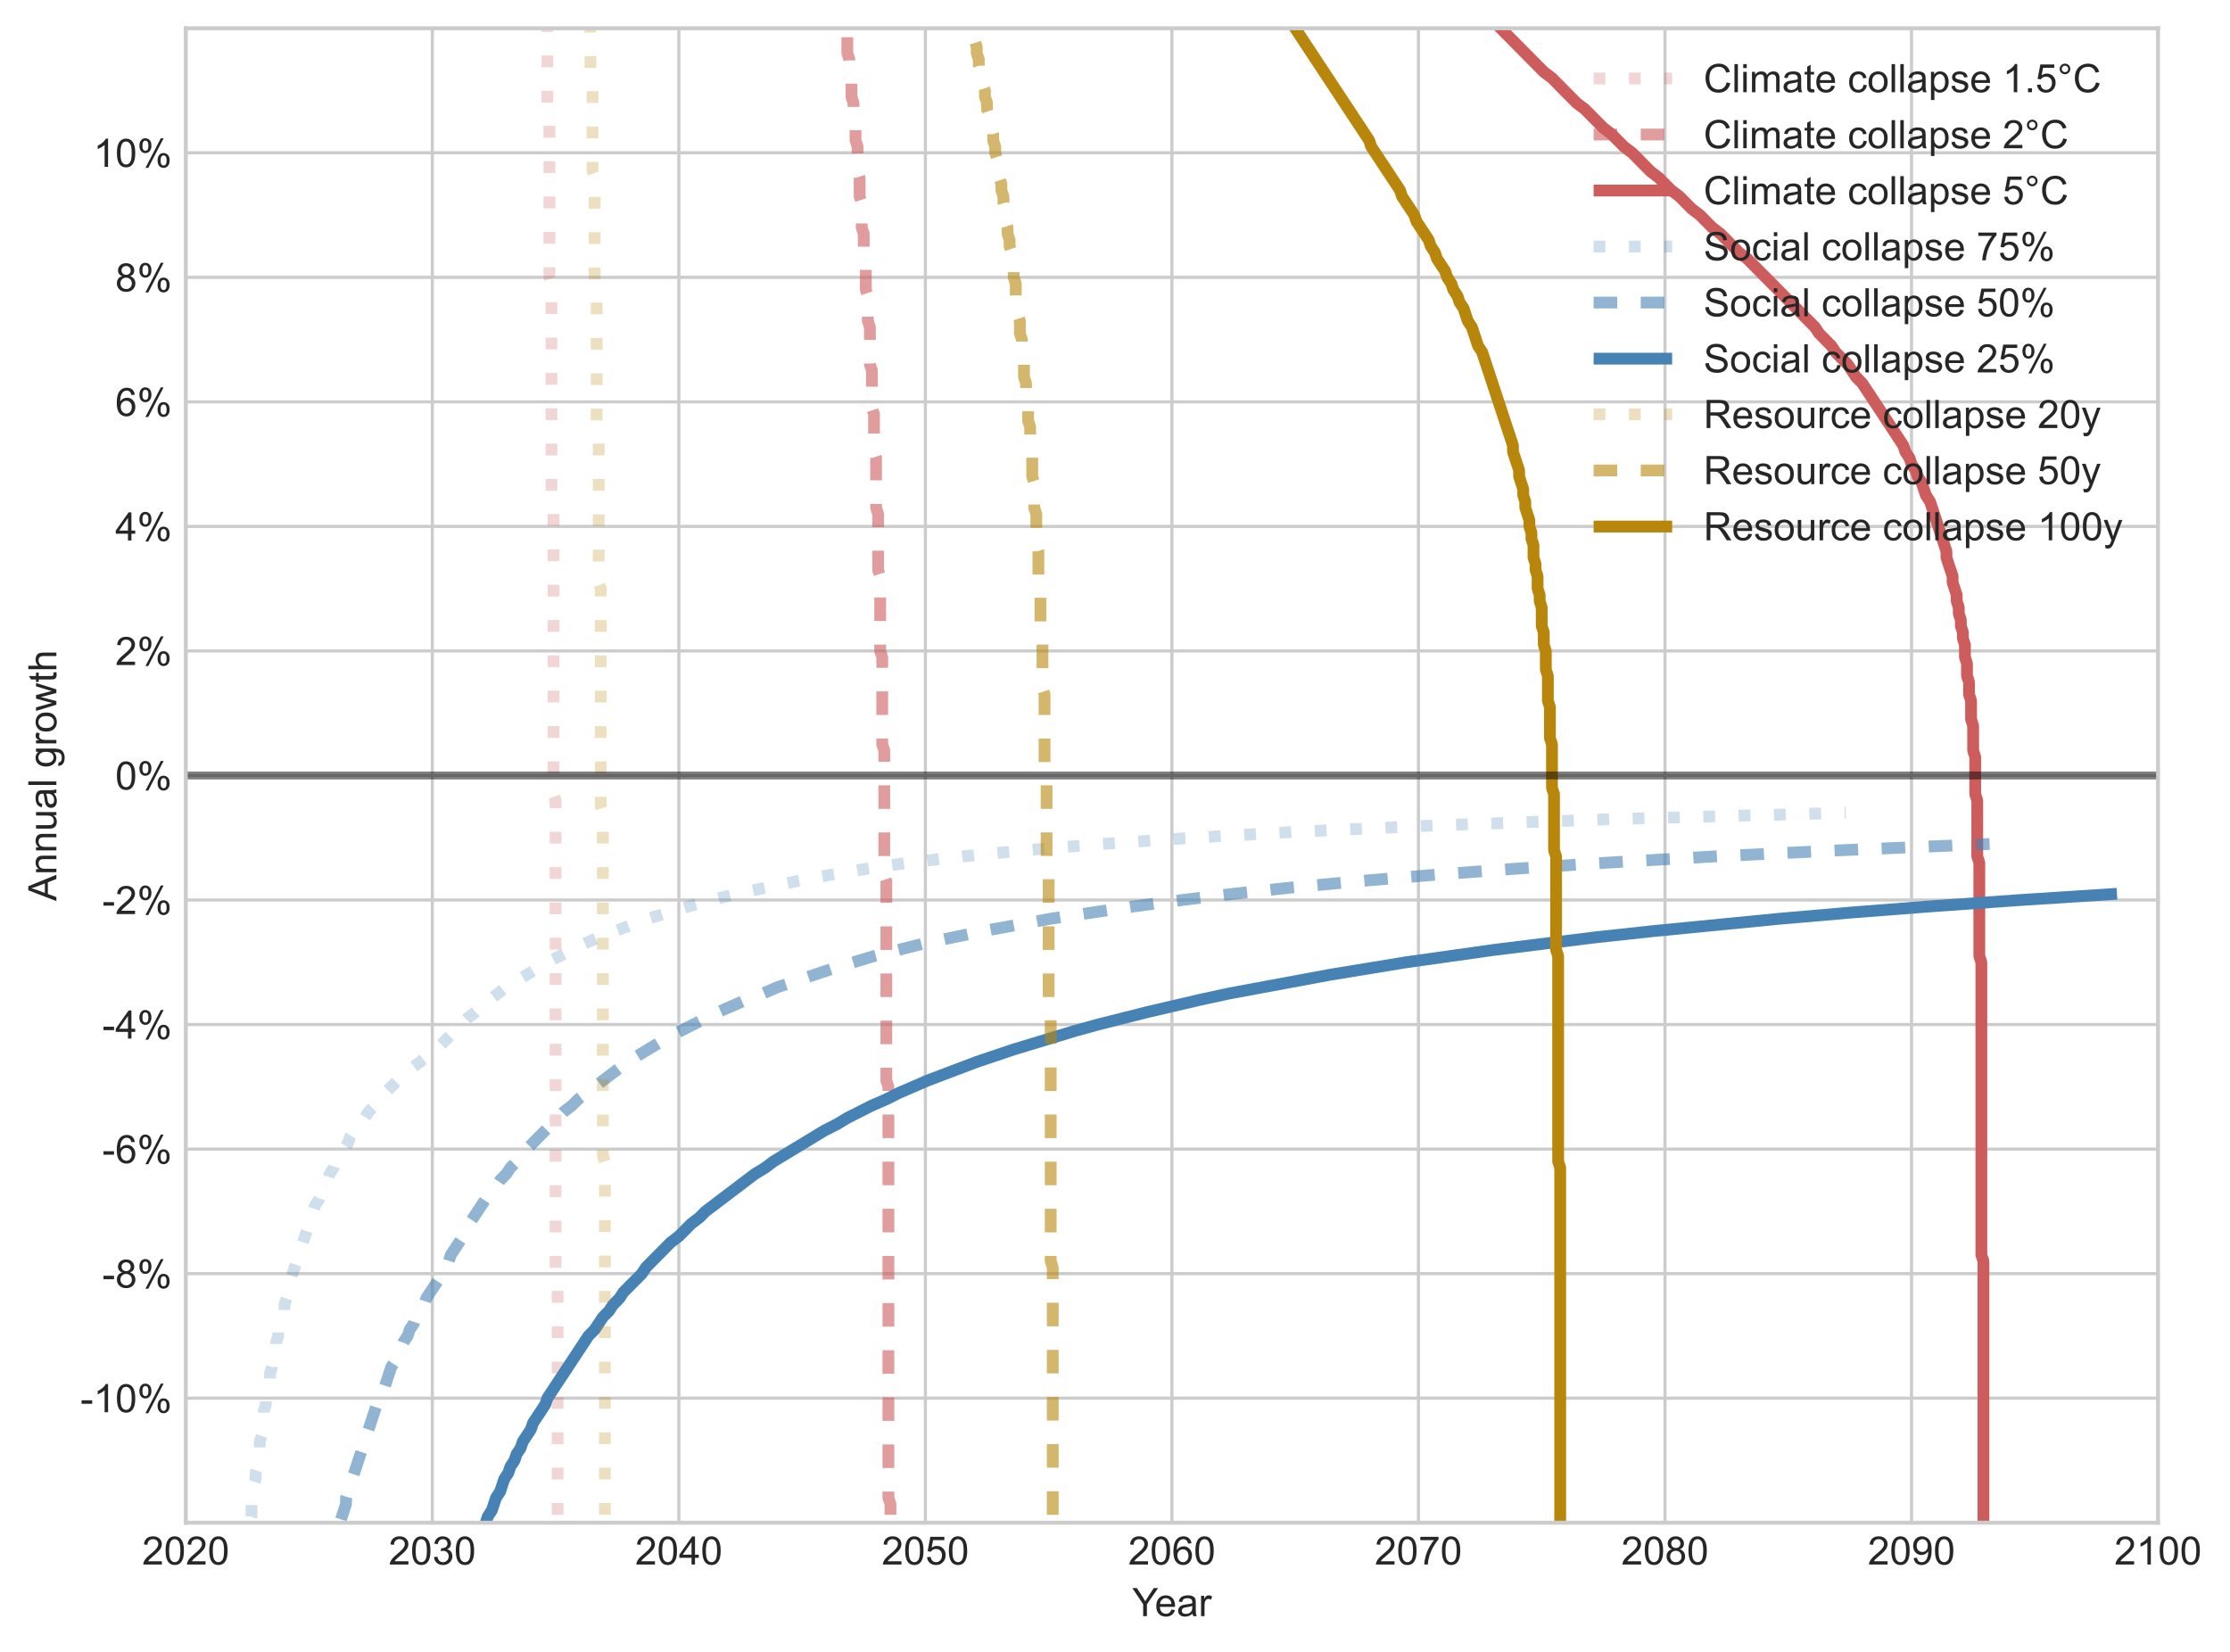 <?xml version="1.0" encoding="utf-8" standalone="no"?>
<!DOCTYPE svg PUBLIC "-//W3C//DTD SVG 1.1//EN"
  "http://www.w3.org/Graphics/SVG/1.1/DTD/svg11.dtd">
<!-- Created with matplotlib (https://matplotlib.org/) -->
<svg height="420.711pt" version="1.1" viewBox="0 0 567.828 420.711" width="567.828pt" xmlns="http://www.w3.org/2000/svg" xmlns:xlink="http://www.w3.org/1999/xlink">
 <defs>
  <style type="text/css">*{stroke-linecap:butt;stroke-linejoin:round;}</style>
 </defs>
 <g id="figure_1">
  <g id="patch_1">
   <path d="M 0 420.711 
L 567.828 420.711 
L 567.828 0 
L 0 0 
z
" style="fill:#ffffff;"/>
  </g>
  <g id="axes_1">
   <g id="patch_2">
    <path d="M 47.306 387.72 
L 549.506 387.72 
L 549.506 7.2 
L 47.306 7.2 
z
" style="fill:#ffffff;"/>
   </g>
   <g id="matplotlib.axis_1">
    <g id="xtick_1">
     <g id="line2d_1">
      <path clip-path="url(#p252810f933)" d="M 47.306 387.72 
L 47.306 7.2 
" style="fill:none;stroke:#cccccc;stroke-linecap:round;stroke-width:0.8;"/>
     </g>
     <g id="line2d_2"/>
     <g id="text_1">
      <!-- 2020 -->
      <g style="fill:#262626;" transform="translate(36.184 398.378)scale(0.1 -0.1)">
       <defs>
        <path d="M 50.344 8.453 
L 50.344 0 
L 3.031 0 
Q 2.938 3.172 4.047 6.109 
Q 5.859 10.938 9.828 15.625 
Q 13.812 20.312 21.344 26.469 
Q 33.016 36.031 37.109 41.625 
Q 41.219 47.219 41.219 52.203 
Q 41.219 57.422 37.469 61 
Q 33.734 64.594 27.734 64.594 
Q 21.391 64.594 17.578 60.781 
Q 13.766 56.984 13.719 50.25 
L 4.688 51.172 
Q 5.609 61.281 11.656 66.578 
Q 17.719 71.875 27.938 71.875 
Q 38.234 71.875 44.234 66.156 
Q 50.25 60.453 50.25 52 
Q 50.25 47.703 48.484 43.547 
Q 46.734 39.406 42.656 34.812 
Q 38.578 30.219 29.109 22.219 
Q 21.188 15.578 18.938 13.203 
Q 16.703 10.844 15.234 8.453 
z
" id="ArialMT-50"/>
        <path d="M 4.156 35.297 
Q 4.156 48 6.766 55.734 
Q 9.375 63.484 14.516 67.672 
Q 19.672 71.875 27.484 71.875 
Q 33.25 71.875 37.594 69.547 
Q 41.938 67.234 44.766 62.859 
Q 47.609 58.5 49.219 52.219 
Q 50.828 45.953 50.828 35.297 
Q 50.828 22.703 48.234 14.969 
Q 45.656 7.234 40.5 3 
Q 35.359 -1.219 27.484 -1.219 
Q 17.141 -1.219 11.234 6.203 
Q 4.156 15.141 4.156 35.297 
z
M 13.188 35.297 
Q 13.188 17.672 17.312 11.828 
Q 21.438 6 27.484 6 
Q 33.547 6 37.672 11.859 
Q 41.797 17.719 41.797 35.297 
Q 41.797 52.984 37.672 58.781 
Q 33.547 64.594 27.391 64.594 
Q 21.344 64.594 17.719 59.469 
Q 13.188 52.938 13.188 35.297 
z
" id="ArialMT-48"/>
       </defs>
       <use xlink:href="#ArialMT-50"/>
       <use x="55.615" xlink:href="#ArialMT-48"/>
       <use x="111.23" xlink:href="#ArialMT-50"/>
       <use x="166.846" xlink:href="#ArialMT-48"/>
      </g>
     </g>
    </g>
    <g id="xtick_2">
     <g id="line2d_3">
      <path clip-path="url(#p252810f933)" d="M 110.081 387.72 
L 110.081 7.2 
" style="fill:none;stroke:#cccccc;stroke-linecap:round;stroke-width:0.8;"/>
     </g>
     <g id="line2d_4"/>
     <g id="text_2">
      <!-- 2030 -->
      <g style="fill:#262626;" transform="translate(98.959 398.378)scale(0.1 -0.1)">
       <defs>
        <path d="M 4.203 18.891 
L 12.984 20.062 
Q 14.5 12.594 18.141 9.297 
Q 21.781 6 27 6 
Q 33.203 6 37.469 10.297 
Q 41.75 14.594 41.75 20.953 
Q 41.75 27 37.797 30.922 
Q 33.844 34.859 27.734 34.859 
Q 25.25 34.859 21.531 33.891 
L 22.516 41.609 
Q 23.391 41.5 23.922 41.5 
Q 29.547 41.5 34.031 44.422 
Q 38.531 47.359 38.531 53.469 
Q 38.531 58.297 35.25 61.469 
Q 31.984 64.656 26.812 64.656 
Q 21.688 64.656 18.266 61.422 
Q 14.844 58.203 13.875 51.766 
L 5.078 53.328 
Q 6.688 62.156 12.391 67.016 
Q 18.109 71.875 26.609 71.875 
Q 32.469 71.875 37.391 69.359 
Q 42.328 66.844 44.938 62.5 
Q 47.562 58.156 47.562 53.266 
Q 47.562 48.641 45.062 44.828 
Q 42.578 41.016 37.703 38.766 
Q 44.047 37.312 47.562 32.688 
Q 51.078 28.078 51.078 21.141 
Q 51.078 11.766 44.234 5.25 
Q 37.406 -1.266 26.953 -1.266 
Q 17.531 -1.266 11.297 4.344 
Q 5.078 9.969 4.203 18.891 
z
" id="ArialMT-51"/>
       </defs>
       <use xlink:href="#ArialMT-50"/>
       <use x="55.615" xlink:href="#ArialMT-48"/>
       <use x="111.23" xlink:href="#ArialMT-51"/>
       <use x="166.846" xlink:href="#ArialMT-48"/>
      </g>
     </g>
    </g>
    <g id="xtick_3">
     <g id="line2d_5">
      <path clip-path="url(#p252810f933)" d="M 172.856 387.72 
L 172.856 7.2 
" style="fill:none;stroke:#cccccc;stroke-linecap:round;stroke-width:0.8;"/>
     </g>
     <g id="line2d_6"/>
     <g id="text_3">
      <!-- 2040 -->
      <g style="fill:#262626;" transform="translate(161.734 398.378)scale(0.1 -0.1)">
       <defs>
        <path d="M 32.328 0 
L 32.328 17.141 
L 1.266 17.141 
L 1.266 25.203 
L 33.938 71.578 
L 41.109 71.578 
L 41.109 25.203 
L 50.781 25.203 
L 50.781 17.141 
L 41.109 17.141 
L 41.109 0 
z
M 32.328 25.203 
L 32.328 57.469 
L 9.906 25.203 
z
" id="ArialMT-52"/>
       </defs>
       <use xlink:href="#ArialMT-50"/>
       <use x="55.615" xlink:href="#ArialMT-48"/>
       <use x="111.23" xlink:href="#ArialMT-52"/>
       <use x="166.846" xlink:href="#ArialMT-48"/>
      </g>
     </g>
    </g>
    <g id="xtick_4">
     <g id="line2d_7">
      <path clip-path="url(#p252810f933)" d="M 235.631 387.72 
L 235.631 7.2 
" style="fill:none;stroke:#cccccc;stroke-linecap:round;stroke-width:0.8;"/>
     </g>
     <g id="line2d_8"/>
     <g id="text_4">
      <!-- 2050 -->
      <g style="fill:#262626;" transform="translate(224.509 398.378)scale(0.1 -0.1)">
       <defs>
        <path d="M 4.156 18.75 
L 13.375 19.531 
Q 14.406 12.797 18.141 9.391 
Q 21.875 6 27.156 6 
Q 33.5 6 37.891 10.781 
Q 42.281 15.578 42.281 23.484 
Q 42.281 31 38.062 35.344 
Q 33.844 39.703 27 39.703 
Q 22.75 39.703 19.328 37.766 
Q 15.922 35.844 13.969 32.766 
L 5.719 33.844 
L 12.641 70.609 
L 48.25 70.609 
L 48.25 62.203 
L 19.672 62.203 
L 15.828 42.969 
Q 22.266 47.469 29.344 47.469 
Q 38.719 47.469 45.156 40.969 
Q 51.609 34.469 51.609 24.266 
Q 51.609 14.547 45.953 7.469 
Q 39.062 -1.219 27.156 -1.219 
Q 17.391 -1.219 11.203 4.25 
Q 5.031 9.719 4.156 18.75 
z
" id="ArialMT-53"/>
       </defs>
       <use xlink:href="#ArialMT-50"/>
       <use x="55.615" xlink:href="#ArialMT-48"/>
       <use x="111.23" xlink:href="#ArialMT-53"/>
       <use x="166.846" xlink:href="#ArialMT-48"/>
      </g>
     </g>
    </g>
    <g id="xtick_5">
     <g id="line2d_9">
      <path clip-path="url(#p252810f933)" d="M 298.406 387.72 
L 298.406 7.2 
" style="fill:none;stroke:#cccccc;stroke-linecap:round;stroke-width:0.8;"/>
     </g>
     <g id="line2d_10"/>
     <g id="text_5">
      <!-- 2060 -->
      <g style="fill:#262626;" transform="translate(287.284 398.378)scale(0.1 -0.1)">
       <defs>
        <path d="M 49.75 54.047 
L 41.016 53.375 
Q 39.844 58.547 37.703 60.891 
Q 34.125 64.656 28.906 64.656 
Q 24.703 64.656 21.531 62.312 
Q 17.391 59.281 14.984 53.469 
Q 12.594 47.656 12.5 36.922 
Q 15.672 41.75 20.266 44.094 
Q 24.859 46.438 29.891 46.438 
Q 38.672 46.438 44.844 39.969 
Q 51.031 33.5 51.031 23.25 
Q 51.031 16.5 48.125 10.719 
Q 45.219 4.938 40.141 1.859 
Q 35.062 -1.219 28.609 -1.219 
Q 17.625 -1.219 10.688 6.859 
Q 3.766 14.938 3.766 33.5 
Q 3.766 54.25 11.422 63.672 
Q 18.109 71.875 29.438 71.875 
Q 37.891 71.875 43.281 67.141 
Q 48.688 62.406 49.75 54.047 
z
M 13.875 23.188 
Q 13.875 18.656 15.797 14.5 
Q 17.719 10.359 21.188 8.172 
Q 24.656 6 28.469 6 
Q 34.031 6 38.031 10.484 
Q 42.047 14.984 42.047 22.703 
Q 42.047 30.125 38.078 34.391 
Q 34.125 38.672 28.125 38.672 
Q 22.172 38.672 18.016 34.391 
Q 13.875 30.125 13.875 23.188 
z
" id="ArialMT-54"/>
       </defs>
       <use xlink:href="#ArialMT-50"/>
       <use x="55.615" xlink:href="#ArialMT-48"/>
       <use x="111.23" xlink:href="#ArialMT-54"/>
       <use x="166.846" xlink:href="#ArialMT-48"/>
      </g>
     </g>
    </g>
    <g id="xtick_6">
     <g id="line2d_11">
      <path clip-path="url(#p252810f933)" d="M 361.181 387.72 
L 361.181 7.2 
" style="fill:none;stroke:#cccccc;stroke-linecap:round;stroke-width:0.8;"/>
     </g>
     <g id="line2d_12"/>
     <g id="text_6">
      <!-- 2070 -->
      <g style="fill:#262626;" transform="translate(350.059 398.378)scale(0.1 -0.1)">
       <defs>
        <path d="M 4.734 62.203 
L 4.734 70.656 
L 51.078 70.656 
L 51.078 63.812 
Q 44.234 56.547 37.516 44.484 
Q 30.812 32.422 27.156 19.672 
Q 24.516 10.688 23.781 0 
L 14.75 0 
Q 14.891 8.453 18.062 20.406 
Q 21.234 32.375 27.172 43.484 
Q 33.109 54.594 39.797 62.203 
z
" id="ArialMT-55"/>
       </defs>
       <use xlink:href="#ArialMT-50"/>
       <use x="55.615" xlink:href="#ArialMT-48"/>
       <use x="111.23" xlink:href="#ArialMT-55"/>
       <use x="166.846" xlink:href="#ArialMT-48"/>
      </g>
     </g>
    </g>
    <g id="xtick_7">
     <g id="line2d_13">
      <path clip-path="url(#p252810f933)" d="M 423.956 387.72 
L 423.956 7.2 
" style="fill:none;stroke:#cccccc;stroke-linecap:round;stroke-width:0.8;"/>
     </g>
     <g id="line2d_14"/>
     <g id="text_7">
      <!-- 2080 -->
      <g style="fill:#262626;" transform="translate(412.834 398.378)scale(0.1 -0.1)">
       <defs>
        <path d="M 17.672 38.812 
Q 12.203 40.828 9.562 44.531 
Q 6.938 48.25 6.938 53.422 
Q 6.938 61.234 12.547 66.547 
Q 18.172 71.875 27.484 71.875 
Q 36.859 71.875 42.578 66.422 
Q 48.297 60.984 48.297 53.172 
Q 48.297 48.188 45.672 44.5 
Q 43.062 40.828 37.75 38.812 
Q 44.344 36.672 47.781 31.875 
Q 51.219 27.094 51.219 20.453 
Q 51.219 11.281 44.719 5.031 
Q 38.234 -1.219 27.641 -1.219 
Q 17.047 -1.219 10.547 5.047 
Q 4.047 11.328 4.047 20.703 
Q 4.047 27.688 7.594 32.391 
Q 11.141 37.109 17.672 38.812 
z
M 15.922 53.719 
Q 15.922 48.641 19.188 45.406 
Q 22.469 42.188 27.688 42.188 
Q 32.766 42.188 36.016 45.375 
Q 39.266 48.578 39.266 53.219 
Q 39.266 58.062 35.906 61.359 
Q 32.562 64.656 27.594 64.656 
Q 22.562 64.656 19.234 61.422 
Q 15.922 58.203 15.922 53.719 
z
M 13.094 20.656 
Q 13.094 16.891 14.875 13.375 
Q 16.656 9.859 20.172 7.922 
Q 23.688 6 27.734 6 
Q 34.031 6 38.125 10.047 
Q 42.234 14.109 42.234 20.359 
Q 42.234 26.703 38.016 30.859 
Q 33.797 35.016 27.438 35.016 
Q 21.234 35.016 17.156 30.906 
Q 13.094 26.812 13.094 20.656 
z
" id="ArialMT-56"/>
       </defs>
       <use xlink:href="#ArialMT-50"/>
       <use x="55.615" xlink:href="#ArialMT-48"/>
       <use x="111.23" xlink:href="#ArialMT-56"/>
       <use x="166.846" xlink:href="#ArialMT-48"/>
      </g>
     </g>
    </g>
    <g id="xtick_8">
     <g id="line2d_15">
      <path clip-path="url(#p252810f933)" d="M 486.731 387.72 
L 486.731 7.2 
" style="fill:none;stroke:#cccccc;stroke-linecap:round;stroke-width:0.8;"/>
     </g>
     <g id="line2d_16"/>
     <g id="text_8">
      <!-- 2090 -->
      <g style="fill:#262626;" transform="translate(475.609 398.378)scale(0.1 -0.1)">
       <defs>
        <path d="M 5.469 16.547 
L 13.922 17.328 
Q 14.984 11.375 18.016 8.688 
Q 21.047 6 25.781 6 
Q 29.828 6 32.875 7.859 
Q 35.938 9.719 37.891 12.812 
Q 39.844 15.922 41.156 21.188 
Q 42.484 26.469 42.484 31.938 
Q 42.484 32.516 42.438 33.688 
Q 39.797 29.5 35.234 26.875 
Q 30.672 24.266 25.344 24.266 
Q 16.453 24.266 10.297 30.703 
Q 4.156 37.156 4.156 47.703 
Q 4.156 58.594 10.578 65.234 
Q 17 71.875 26.656 71.875 
Q 33.641 71.875 39.422 68.109 
Q 45.219 64.359 48.219 57.391 
Q 51.219 50.438 51.219 37.25 
Q 51.219 23.531 48.234 15.406 
Q 45.266 7.281 39.375 3.031 
Q 33.5 -1.219 25.594 -1.219 
Q 17.188 -1.219 11.859 3.438 
Q 6.547 8.109 5.469 16.547 
z
M 41.453 48.141 
Q 41.453 55.719 37.422 60.156 
Q 33.406 64.594 27.734 64.594 
Q 21.875 64.594 17.531 59.812 
Q 13.188 55.031 13.188 47.406 
Q 13.188 40.578 17.312 36.297 
Q 21.438 32.031 27.484 32.031 
Q 33.594 32.031 37.516 36.297 
Q 41.453 40.578 41.453 48.141 
z
" id="ArialMT-57"/>
       </defs>
       <use xlink:href="#ArialMT-50"/>
       <use x="55.615" xlink:href="#ArialMT-48"/>
       <use x="111.23" xlink:href="#ArialMT-57"/>
       <use x="166.846" xlink:href="#ArialMT-48"/>
      </g>
     </g>
    </g>
    <g id="xtick_9">
     <g id="line2d_17">
      <path clip-path="url(#p252810f933)" d="M 549.506 387.72 
L 549.506 7.2 
" style="fill:none;stroke:#cccccc;stroke-linecap:round;stroke-width:0.8;"/>
     </g>
     <g id="line2d_18"/>
     <g id="text_9">
      <!-- 2100 -->
      <g style="fill:#262626;" transform="translate(538.384 398.378)scale(0.1 -0.1)">
       <defs>
        <path d="M 37.25 0 
L 28.469 0 
L 28.469 56 
Q 25.297 52.984 20.141 49.953 
Q 14.984 46.922 10.891 45.406 
L 10.891 53.906 
Q 18.266 57.375 23.781 62.297 
Q 29.297 67.234 31.594 71.875 
L 37.25 71.875 
z
" id="ArialMT-49"/>
       </defs>
       <use xlink:href="#ArialMT-50"/>
       <use x="55.615" xlink:href="#ArialMT-49"/>
       <use x="111.23" xlink:href="#ArialMT-48"/>
       <use x="166.846" xlink:href="#ArialMT-48"/>
      </g>
     </g>
    </g>
    <g id="text_10">
     <!-- Year -->
     <g style="fill:#262626;" transform="translate(288.302 411.523)scale(0.1 -0.1)">
      <defs>
       <path d="M 27.875 0 
L 27.875 30.328 
L 0.297 71.578 
L 11.812 71.578 
L 25.922 50 
Q 29.828 43.953 33.203 37.891 
Q 36.422 43.5 41.016 50.531 
L 54.891 71.578 
L 65.922 71.578 
L 37.359 30.328 
L 37.359 0 
z
" id="ArialMT-89"/>
       <path d="M 42.094 16.703 
L 51.172 15.578 
Q 49.031 7.625 43.219 3.219 
Q 37.406 -1.172 28.375 -1.172 
Q 17 -1.172 10.328 5.828 
Q 3.656 12.844 3.656 25.484 
Q 3.656 38.578 10.391 45.797 
Q 17.141 53.031 27.875 53.031 
Q 38.281 53.031 44.875 45.953 
Q 51.469 38.875 51.469 26.031 
Q 51.469 25.25 51.422 23.688 
L 12.75 23.688 
Q 13.234 15.141 17.578 10.594 
Q 21.922 6.062 28.422 6.062 
Q 33.25 6.062 36.672 8.594 
Q 40.094 11.141 42.094 16.703 
z
M 13.234 30.906 
L 42.188 30.906 
Q 41.609 37.453 38.875 40.719 
Q 34.672 45.797 27.984 45.797 
Q 21.922 45.797 17.797 41.75 
Q 13.672 37.703 13.234 30.906 
z
" id="ArialMT-101"/>
       <path d="M 40.438 6.391 
Q 35.547 2.25 31.031 0.531 
Q 26.516 -1.172 21.344 -1.172 
Q 12.797 -1.172 8.203 3 
Q 3.609 7.172 3.609 13.672 
Q 3.609 17.484 5.344 20.625 
Q 7.078 23.781 9.891 25.688 
Q 12.703 27.594 16.219 28.562 
Q 18.797 29.25 24.031 29.891 
Q 34.672 31.156 39.703 32.906 
Q 39.75 34.719 39.75 35.203 
Q 39.75 40.578 37.25 42.781 
Q 33.891 45.75 27.25 45.75 
Q 21.047 45.75 18.094 43.578 
Q 15.141 41.406 13.719 35.891 
L 5.125 37.062 
Q 6.297 42.578 8.984 45.969 
Q 11.672 49.359 16.75 51.188 
Q 21.828 53.031 28.516 53.031 
Q 35.156 53.031 39.297 51.469 
Q 43.453 49.906 45.406 47.531 
Q 47.359 45.172 48.141 41.547 
Q 48.578 39.312 48.578 33.453 
L 48.578 21.734 
Q 48.578 9.469 49.141 6.219 
Q 49.703 2.984 51.375 0 
L 42.188 0 
Q 40.828 2.734 40.438 6.391 
z
M 39.703 26.031 
Q 34.906 24.078 25.344 22.703 
Q 19.922 21.922 17.672 20.938 
Q 15.438 19.969 14.203 18.094 
Q 12.984 16.219 12.984 13.922 
Q 12.984 10.406 15.641 8.062 
Q 18.312 5.719 23.438 5.719 
Q 28.516 5.719 32.469 7.938 
Q 36.422 10.156 38.281 14.016 
Q 39.703 17 39.703 22.797 
z
" id="ArialMT-97"/>
       <path d="M 6.5 0 
L 6.5 51.859 
L 14.406 51.859 
L 14.406 44 
Q 17.438 49.516 20 51.266 
Q 22.562 53.031 25.641 53.031 
Q 30.078 53.031 34.672 50.203 
L 31.641 42.047 
Q 28.422 43.953 25.203 43.953 
Q 22.312 43.953 20.016 42.219 
Q 17.719 40.484 16.75 37.406 
Q 15.281 32.719 15.281 27.156 
L 15.281 0 
z
" id="ArialMT-114"/>
      </defs>
      <use xlink:href="#ArialMT-89"/>
      <use x="57.574" xlink:href="#ArialMT-101"/>
      <use x="113.189" xlink:href="#ArialMT-97"/>
      <use x="168.805" xlink:href="#ArialMT-114"/>
     </g>
    </g>
   </g>
   <g id="matplotlib.axis_2">
    <g id="ytick_1">
     <g id="line2d_19">
      <path clip-path="url(#p252810f933)" d="M 47.306 356.01 
L 549.506 356.01 
" style="fill:none;stroke:#cccccc;stroke-linecap:round;stroke-width:0.8;"/>
     </g>
     <g id="line2d_20"/>
     <g id="text_11">
      <!-- -10% -->
      <g style="fill:#262626;" transform="translate(20.462 359.589)scale(0.1 -0.1)">
       <defs>
        <path d="M 3.172 21.484 
L 3.172 30.328 
L 30.172 30.328 
L 30.172 21.484 
z
" id="ArialMT-45"/>
        <path d="M 5.812 54.391 
Q 5.812 62.062 9.672 67.422 
Q 13.531 72.797 20.844 72.797 
Q 27.594 72.797 32 67.984 
Q 36.422 63.188 36.422 53.859 
Q 36.422 44.781 31.953 39.875 
Q 27.484 34.969 20.953 34.969 
Q 14.453 34.969 10.125 39.797 
Q 5.812 44.625 5.812 54.391 
z
M 21.094 66.75 
Q 17.828 66.75 15.656 63.906 
Q 13.484 61.078 13.484 53.516 
Q 13.484 46.625 15.672 43.812 
Q 17.875 41.016 21.094 41.016 
Q 24.422 41.016 26.594 43.844 
Q 28.766 46.688 28.766 54.203 
Q 28.766 61.141 26.562 63.938 
Q 24.359 66.75 21.094 66.75 
z
M 21.141 -2.641 
L 60.297 72.797 
L 67.438 72.797 
L 28.422 -2.641 
z
M 52.094 16.797 
Q 52.094 24.516 55.953 29.859 
Q 59.812 35.203 67.188 35.203 
Q 73.922 35.203 78.344 30.391 
Q 82.766 25.594 82.766 16.266 
Q 82.766 7.172 78.297 2.266 
Q 73.828 -2.641 67.234 -2.641 
Q 60.75 -2.641 56.422 2.219 
Q 52.094 7.078 52.094 16.797 
z
M 67.438 29.156 
Q 64.109 29.156 61.938 26.312 
Q 59.766 23.484 59.766 15.922 
Q 59.766 9.078 61.953 6.25 
Q 64.156 3.422 67.391 3.422 
Q 70.75 3.422 72.922 6.25 
Q 75.094 9.078 75.094 16.609 
Q 75.094 23.531 72.891 26.344 
Q 70.703 29.156 67.438 29.156 
z
" id="ArialMT-37"/>
       </defs>
       <use xlink:href="#ArialMT-45"/>
       <use x="33.301" xlink:href="#ArialMT-49"/>
       <use x="88.916" xlink:href="#ArialMT-48"/>
       <use x="144.531" xlink:href="#ArialMT-37"/>
      </g>
     </g>
    </g>
    <g id="ytick_2">
     <g id="line2d_21">
      <path clip-path="url(#p252810f933)" d="M 47.306 324.3 
L 549.506 324.3 
" style="fill:none;stroke:#cccccc;stroke-linecap:round;stroke-width:0.8;"/>
     </g>
     <g id="line2d_22"/>
     <g id="text_12">
      <!-- -8% -->
      <g style="fill:#262626;" transform="translate(26.023 327.879)scale(0.1 -0.1)">
       <use xlink:href="#ArialMT-45"/>
       <use x="33.301" xlink:href="#ArialMT-56"/>
       <use x="88.916" xlink:href="#ArialMT-37"/>
      </g>
     </g>
    </g>
    <g id="ytick_3">
     <g id="line2d_23">
      <path clip-path="url(#p252810f933)" d="M 47.306 292.59 
L 549.506 292.59 
" style="fill:none;stroke:#cccccc;stroke-linecap:round;stroke-width:0.8;"/>
     </g>
     <g id="line2d_24"/>
     <g id="text_13">
      <!-- -6% -->
      <g style="fill:#262626;" transform="translate(26.023 296.169)scale(0.1 -0.1)">
       <use xlink:href="#ArialMT-45"/>
       <use x="33.301" xlink:href="#ArialMT-54"/>
       <use x="88.916" xlink:href="#ArialMT-37"/>
      </g>
     </g>
    </g>
    <g id="ytick_4">
     <g id="line2d_25">
      <path clip-path="url(#p252810f933)" d="M 47.306 260.88 
L 549.506 260.88 
" style="fill:none;stroke:#cccccc;stroke-linecap:round;stroke-width:0.8;"/>
     </g>
     <g id="line2d_26"/>
     <g id="text_14">
      <!-- -4% -->
      <g style="fill:#262626;" transform="translate(26.023 264.459)scale(0.1 -0.1)">
       <use xlink:href="#ArialMT-45"/>
       <use x="33.301" xlink:href="#ArialMT-52"/>
       <use x="88.916" xlink:href="#ArialMT-37"/>
      </g>
     </g>
    </g>
    <g id="ytick_5">
     <g id="line2d_27">
      <path clip-path="url(#p252810f933)" d="M 47.306 229.17 
L 549.506 229.17 
" style="fill:none;stroke:#cccccc;stroke-linecap:round;stroke-width:0.8;"/>
     </g>
     <g id="line2d_28"/>
     <g id="text_15">
      <!-- -2% -->
      <g style="fill:#262626;" transform="translate(26.023 232.749)scale(0.1 -0.1)">
       <use xlink:href="#ArialMT-45"/>
       <use x="33.301" xlink:href="#ArialMT-50"/>
       <use x="88.916" xlink:href="#ArialMT-37"/>
      </g>
     </g>
    </g>
    <g id="ytick_6">
     <g id="line2d_29">
      <path clip-path="url(#p252810f933)" d="M 47.306 197.46 
L 549.506 197.46 
" style="fill:none;stroke:#cccccc;stroke-linecap:round;stroke-width:0.8;"/>
     </g>
     <g id="line2d_30"/>
     <g id="text_16">
      <!-- 0% -->
      <g style="fill:#262626;" transform="translate(29.353 201.039)scale(0.1 -0.1)">
       <use xlink:href="#ArialMT-48"/>
       <use x="55.615" xlink:href="#ArialMT-37"/>
      </g>
     </g>
    </g>
    <g id="ytick_7">
     <g id="line2d_31">
      <path clip-path="url(#p252810f933)" d="M 47.306 165.75 
L 549.506 165.75 
" style="fill:none;stroke:#cccccc;stroke-linecap:round;stroke-width:0.8;"/>
     </g>
     <g id="line2d_32"/>
     <g id="text_17">
      <!-- 2% -->
      <g style="fill:#262626;" transform="translate(29.353 169.329)scale(0.1 -0.1)">
       <use xlink:href="#ArialMT-50"/>
       <use x="55.615" xlink:href="#ArialMT-37"/>
      </g>
     </g>
    </g>
    <g id="ytick_8">
     <g id="line2d_33">
      <path clip-path="url(#p252810f933)" d="M 47.306 134.04 
L 549.506 134.04 
" style="fill:none;stroke:#cccccc;stroke-linecap:round;stroke-width:0.8;"/>
     </g>
     <g id="line2d_34"/>
     <g id="text_18">
      <!-- 4% -->
      <g style="fill:#262626;" transform="translate(29.353 137.619)scale(0.1 -0.1)">
       <use xlink:href="#ArialMT-52"/>
       <use x="55.615" xlink:href="#ArialMT-37"/>
      </g>
     </g>
    </g>
    <g id="ytick_9">
     <g id="line2d_35">
      <path clip-path="url(#p252810f933)" d="M 47.306 102.33 
L 549.506 102.33 
" style="fill:none;stroke:#cccccc;stroke-linecap:round;stroke-width:0.8;"/>
     </g>
     <g id="line2d_36"/>
     <g id="text_19">
      <!-- 6% -->
      <g style="fill:#262626;" transform="translate(29.353 105.909)scale(0.1 -0.1)">
       <use xlink:href="#ArialMT-54"/>
       <use x="55.615" xlink:href="#ArialMT-37"/>
      </g>
     </g>
    </g>
    <g id="ytick_10">
     <g id="line2d_37">
      <path clip-path="url(#p252810f933)" d="M 47.306 70.62 
L 549.506 70.62 
" style="fill:none;stroke:#cccccc;stroke-linecap:round;stroke-width:0.8;"/>
     </g>
     <g id="line2d_38"/>
     <g id="text_20">
      <!-- 8% -->
      <g style="fill:#262626;" transform="translate(29.353 74.199)scale(0.1 -0.1)">
       <use xlink:href="#ArialMT-56"/>
       <use x="55.615" xlink:href="#ArialMT-37"/>
      </g>
     </g>
    </g>
    <g id="ytick_11">
     <g id="line2d_39">
      <path clip-path="url(#p252810f933)" d="M 47.306 38.91 
L 549.506 38.91 
" style="fill:none;stroke:#cccccc;stroke-linecap:round;stroke-width:0.8;"/>
     </g>
     <g id="line2d_40"/>
     <g id="text_21">
      <!-- 10% -->
      <g style="fill:#262626;" transform="translate(23.792 42.489)scale(0.1 -0.1)">
       <use xlink:href="#ArialMT-49"/>
       <use x="55.615" xlink:href="#ArialMT-48"/>
       <use x="111.23" xlink:href="#ArialMT-37"/>
      </g>
     </g>
    </g>
    <g id="text_22">
     <!-- Annual growth -->
     <g style="fill:#262626;" transform="translate(14.358 229.423)rotate(-90)scale(0.1 -0.1)">
      <defs>
       <path d="M -0.141 0 
L 27.344 71.578 
L 37.547 71.578 
L 66.844 0 
L 56.062 0 
L 47.703 21.688 
L 17.781 21.688 
L 9.906 0 
z
M 20.516 29.391 
L 44.781 29.391 
L 37.312 49.219 
Q 33.891 58.25 32.234 64.062 
Q 30.859 57.172 28.375 50.391 
z
" id="ArialMT-65"/>
       <path d="M 6.594 0 
L 6.594 51.859 
L 14.5 51.859 
L 14.5 44.484 
Q 20.219 53.031 31 53.031 
Q 35.688 53.031 39.625 51.344 
Q 43.562 49.656 45.516 46.922 
Q 47.469 44.188 48.25 40.438 
Q 48.734 37.984 48.734 31.891 
L 48.734 0 
L 39.938 0 
L 39.938 31.547 
Q 39.938 36.922 38.906 39.578 
Q 37.891 42.234 35.281 43.812 
Q 32.672 45.406 29.156 45.406 
Q 23.531 45.406 19.453 41.844 
Q 15.375 38.281 15.375 28.328 
L 15.375 0 
z
" id="ArialMT-110"/>
       <path d="M 40.578 0 
L 40.578 7.625 
Q 34.516 -1.172 24.125 -1.172 
Q 19.531 -1.172 15.547 0.578 
Q 11.578 2.344 9.641 5 
Q 7.719 7.672 6.938 11.531 
Q 6.391 14.109 6.391 19.734 
L 6.391 51.859 
L 15.188 51.859 
L 15.188 23.094 
Q 15.188 16.219 15.719 13.812 
Q 16.547 10.359 19.234 8.375 
Q 21.922 6.391 25.875 6.391 
Q 29.828 6.391 33.297 8.422 
Q 36.766 10.453 38.203 13.938 
Q 39.656 17.438 39.656 24.078 
L 39.656 51.859 
L 48.438 51.859 
L 48.438 0 
z
" id="ArialMT-117"/>
       <path d="M 6.391 0 
L 6.391 71.578 
L 15.188 71.578 
L 15.188 0 
z
" id="ArialMT-108"/>
       <path id="ArialMT-32"/>
       <path d="M 4.984 -4.297 
L 13.531 -5.562 
Q 14.062 -9.516 16.5 -11.328 
Q 19.781 -13.766 25.438 -13.766 
Q 31.547 -13.766 34.859 -11.328 
Q 38.188 -8.891 39.359 -4.5 
Q 40.047 -1.812 39.984 6.781 
Q 34.234 0 25.641 0 
Q 14.938 0 9.078 7.719 
Q 3.219 15.438 3.219 26.219 
Q 3.219 33.641 5.906 39.906 
Q 8.594 46.188 13.688 49.609 
Q 18.797 53.031 25.688 53.031 
Q 34.859 53.031 40.828 45.609 
L 40.828 51.859 
L 48.922 51.859 
L 48.922 7.031 
Q 48.922 -5.078 46.453 -10.125 
Q 44 -15.188 38.641 -18.109 
Q 33.297 -21.047 25.484 -21.047 
Q 16.219 -21.047 10.5 -16.875 
Q 4.781 -12.703 4.984 -4.297 
z
M 12.25 26.859 
Q 12.25 16.656 16.297 11.969 
Q 20.359 7.281 26.469 7.281 
Q 32.516 7.281 36.609 11.938 
Q 40.719 16.609 40.719 26.562 
Q 40.719 36.078 36.5 40.906 
Q 32.281 45.75 26.312 45.75 
Q 20.453 45.75 16.344 40.984 
Q 12.25 36.234 12.25 26.859 
z
" id="ArialMT-103"/>
       <path d="M 3.328 25.922 
Q 3.328 40.328 11.328 47.266 
Q 18.016 53.031 27.641 53.031 
Q 38.328 53.031 45.109 46.016 
Q 51.906 39.016 51.906 26.656 
Q 51.906 16.656 48.906 10.906 
Q 45.906 5.172 40.156 2 
Q 34.422 -1.172 27.641 -1.172 
Q 16.75 -1.172 10.031 5.812 
Q 3.328 12.797 3.328 25.922 
z
M 12.359 25.922 
Q 12.359 15.969 16.703 11.016 
Q 21.047 6.062 27.641 6.062 
Q 34.188 6.062 38.531 11.031 
Q 42.875 16.016 42.875 26.219 
Q 42.875 35.844 38.5 40.797 
Q 34.125 45.75 27.641 45.75 
Q 21.047 45.75 16.703 40.812 
Q 12.359 35.891 12.359 25.922 
z
" id="ArialMT-111"/>
       <path d="M 16.156 0 
L 0.297 51.859 
L 9.375 51.859 
L 17.625 21.922 
L 20.703 10.797 
Q 20.906 11.625 23.391 21.484 
L 31.641 51.859 
L 40.672 51.859 
L 48.438 21.781 
L 51.031 11.859 
L 54 21.875 
L 62.891 51.859 
L 71.438 51.859 
L 55.219 0 
L 46.094 0 
L 37.844 31.062 
L 35.844 39.891 
L 25.344 0 
z
" id="ArialMT-119"/>
       <path d="M 25.781 7.859 
L 27.047 0.094 
Q 23.344 -0.688 20.406 -0.688 
Q 15.625 -0.688 12.984 0.828 
Q 10.359 2.344 9.281 4.812 
Q 8.203 7.281 8.203 15.188 
L 8.203 45.016 
L 1.766 45.016 
L 1.766 51.859 
L 8.203 51.859 
L 8.203 64.703 
L 16.938 69.969 
L 16.938 51.859 
L 25.781 51.859 
L 25.781 45.016 
L 16.938 45.016 
L 16.938 14.703 
Q 16.938 10.938 17.406 9.859 
Q 17.875 8.797 18.922 8.156 
Q 19.969 7.516 21.922 7.516 
Q 23.391 7.516 25.781 7.859 
z
" id="ArialMT-116"/>
       <path d="M 6.594 0 
L 6.594 71.578 
L 15.375 71.578 
L 15.375 45.906 
Q 21.531 53.031 30.906 53.031 
Q 36.672 53.031 40.922 50.75 
Q 45.172 48.484 47 44.484 
Q 48.828 40.484 48.828 32.859 
L 48.828 0 
L 40.047 0 
L 40.047 32.859 
Q 40.047 39.453 37.188 42.453 
Q 34.328 45.453 29.109 45.453 
Q 25.203 45.453 21.75 43.422 
Q 18.312 41.406 16.844 37.938 
Q 15.375 34.469 15.375 28.375 
L 15.375 0 
z
" id="ArialMT-104"/>
      </defs>
      <use xlink:href="#ArialMT-65"/>
      <use x="66.699" xlink:href="#ArialMT-110"/>
      <use x="122.314" xlink:href="#ArialMT-110"/>
      <use x="177.93" xlink:href="#ArialMT-117"/>
      <use x="233.545" xlink:href="#ArialMT-97"/>
      <use x="289.16" xlink:href="#ArialMT-108"/>
      <use x="311.377" xlink:href="#ArialMT-32"/>
      <use x="339.16" xlink:href="#ArialMT-103"/>
      <use x="394.775" xlink:href="#ArialMT-114"/>
      <use x="428.076" xlink:href="#ArialMT-111"/>
      <use x="483.691" xlink:href="#ArialMT-119"/>
      <use x="555.908" xlink:href="#ArialMT-116"/>
      <use x="583.691" xlink:href="#ArialMT-104"/>
     </g>
    </g>
   </g>
   <g id="line2d_41">
    <path clip-path="url(#p252810f933)" d="M 141.992 421.711 
L 141.992 325.885 
L 141.469 324.3 
L 141.469 203.802 
L 140.946 202.216 
L 140.946 127.698 
L 140.423 126.112 
L 140.423 72.206 
L 139.899 70.62 
L 139.899 29.397 
L 139.376 27.811 
L 139.376 -1 
L 139.376 -1 
" style="fill:none;stroke:#cd5c5c;stroke-dasharray:3,6;stroke-dashoffset:0;stroke-opacity:0.25;stroke-width:3;"/>
   </g>
   <g id="line2d_42">
    <path clip-path="url(#p252810f933)" d="M 226.738 421.711 
L 226.738 382.964 
L 226.215 381.378 
L 226.215 276.735 
L 225.692 275.149 
L 225.692 224.413 
L 225.169 222.828 
L 225.169 191.118 
L 224.646 189.532 
L 224.646 167.335 
L 224.123 165.75 
L 224.123 146.724 
L 223.599 145.138 
L 223.599 130.869 
L 223.076 129.284 
L 223.076 116.6 
L 222.553 115.014 
L 222.553 105.501 
L 222.03 103.915 
L 222.03 94.403 
L 221.507 92.817 
L 221.507 83.304 
L 220.984 81.719 
L 220.984 75.376 
L 220.461 73.791 
L 220.461 65.864 
L 219.938 64.278 
L 219.938 59.522 
L 219.414 57.936 
L 219.414 51.594 
L 218.891 50.008 
L 218.891 45.252 
L 218.368 43.666 
L 218.368 37.325 
L 217.845 35.739 
L 217.845 32.568 
L 217.322 30.983 
L 217.322 26.226 
L 216.799 24.64 
L 216.799 19.884 
L 216.276 18.299 
L 216.276 15.127 
L 215.752 13.542 
L 215.752 8.786 
L 215.229 7.2 
L 215.229 4.029 
L 214.706 2.443 
L 214.616 -1 
L 214.616 -1 
" style="fill:none;stroke:#cd5c5c;stroke-dasharray:6;stroke-dashoffset:0;stroke-opacity:0.6;stroke-width:3;"/>
   </g>
   <g id="line2d_43">
    <path clip-path="url(#p252810f933)" d="M 505.041 421.711 
L 505.041 321.129 
L 504.517 319.543 
L 504.517 245.025 
L 503.994 243.44 
L 503.994 219.657 
L 503.471 218.071 
L 503.471 203.802 
L 502.948 202.216 
L 502.948 192.703 
L 502.425 191.118 
L 502.425 184.776 
L 501.902 183.19 
L 501.902 178.434 
L 501.379 176.849 
L 501.379 173.678 
L 500.856 172.092 
L 500.856 168.921 
L 500.332 167.335 
L 500.332 164.165 
L 499.809 162.579 
L 499.809 160.994 
L 499.286 159.408 
L 499.286 157.822 
L 498.763 156.237 
L 498.763 154.651 
L 498.24 153.066 
L 498.24 151.481 
L 497.194 148.31 
L 497.194 146.724 
L 495.624 141.968 
L 495.624 140.382 
L 491.439 127.698 
L 490.393 126.112 
L 489.347 122.942 
L 488.301 121.356 
L 487.777 119.77 
L 486.731 118.185 
L 486.208 116.6 
L 485.162 115.014 
L 484.639 113.428 
L 474.176 97.573 
L 472.607 95.988 
L 470.514 92.817 
L 467.376 89.646 
L 466.329 88.061 
L 463.191 84.889 
L 462.144 83.304 
L 444.881 65.864 
L 442.789 64.278 
L 438.081 59.522 
L 435.988 57.936 
L 432.849 54.765 
L 430.757 53.179 
L 427.618 50.008 
L 425.526 48.423 
L 422.387 45.252 
L 420.294 43.666 
L 415.586 38.91 
L 413.494 37.325 
L 410.355 34.154 
L 408.262 32.568 
L 403.554 27.811 
L 401.462 26.226 
L 395.184 19.884 
L 393.092 18.299 
L 373.99 -1 
L 373.99 -1 
" style="fill:none;stroke:#cd5c5c;stroke-dasharray:6,0;stroke-dashoffset:0;stroke-width:3;"/>
   </g>
   <g id="line2d_44">
    <path clip-path="url(#p252810f933)" d="M 60.907 421.711 
L 60.907 417.844 
L 61.431 416.259 
L 61.431 411.502 
L 61.954 409.917 
L 61.954 405.161 
L 62.477 403.575 
L 62.477 398.818 
L 63 397.233 
L 63 394.062 
L 63.523 392.476 
L 63.523 387.72 
L 64.046 386.135 
L 64.046 382.964 
L 64.569 381.378 
L 64.569 378.207 
L 65.093 376.622 
L 65.093 375.036 
L 65.616 373.45 
L 65.616 370.279 
L 66.139 368.694 
L 66.139 367.108 
L 66.662 365.523 
L 66.662 362.352 
L 67.185 360.767 
L 67.185 359.181 
L 67.708 357.596 
L 67.708 356.01 
L 68.231 354.425 
L 68.231 352.839 
L 68.754 351.253 
L 68.754 349.668 
L 69.278 348.082 
L 69.278 346.497 
L 70.324 343.326 
L 70.324 341.74 
L 70.847 340.155 
L 70.847 338.57 
L 72.416 333.813 
L 72.416 332.228 
L 73.986 327.471 
L 73.986 325.885 
L 80.263 306.86 
L 81.309 305.274 
L 82.356 302.103 
L 83.402 300.517 
L 83.925 298.932 
L 84.971 297.346 
L 85.494 295.761 
L 88.633 291.005 
L 89.156 289.419 
L 90.203 287.834 
L 91.772 286.248 
L 93.864 283.077 
L 95.434 281.491 
L 96.48 279.906 
L 102.757 273.564 
L 111.127 267.222 
L 118.974 259.295 
L 121.067 257.709 
L 122.636 256.123 
L 128.914 251.367 
L 139.376 245.025 
L 148.792 240.268 
L 152.454 238.683 
L 165.009 233.927 
L 175.472 230.756 
L 181.226 229.17 
L 187.504 227.584 
L 202.674 224.413 
L 211.044 222.828 
L 220.461 221.243 
L 231.446 219.657 
L 245.048 218.071 
L 261.264 216.486 
L 280.62 214.9 
L 303.637 213.315 
L 331.363 211.73 
L 366.413 210.144 
L 410.878 208.559 
L 469.991 206.973 
L 469.991 206.973 
" style="fill:none;stroke:#4682b4;stroke-dasharray:3,6;stroke-dashoffset:0;stroke-opacity:0.25;stroke-width:3;"/>
   </g>
   <g id="line2d_45">
    <path clip-path="url(#p252810f933)" d="M 79.511 421.711 
L 79.74 421.015 
L 79.74 419.43 
L 80.786 416.259 
L 80.786 414.673 
L 81.309 413.088 
L 81.309 411.502 
L 81.832 409.917 
L 81.832 408.332 
L 82.879 405.161 
L 82.879 403.575 
L 83.925 400.404 
L 83.925 398.818 
L 84.971 395.647 
L 84.971 394.062 
L 86.541 389.305 
L 86.541 387.72 
L 88.11 382.964 
L 88.11 381.378 
L 97.003 354.425 
L 98.049 352.839 
L 99.619 348.082 
L 100.665 346.497 
L 101.188 344.911 
L 102.234 343.326 
L 102.757 341.74 
L 103.804 340.155 
L 104.327 338.57 
L 105.373 336.984 
L 105.896 335.399 
L 107.989 332.228 
L 108.512 330.642 
L 111.651 325.885 
L 112.174 324.3 
L 114.266 321.129 
L 114.789 319.543 
L 117.928 314.787 
L 118.451 313.202 
L 123.683 305.274 
L 125.252 303.688 
L 127.344 300.517 
L 128.914 298.932 
L 129.96 297.346 
L 131.529 295.761 
L 132.576 294.175 
L 143.561 283.077 
L 145.654 281.491 
L 147.223 279.906 
L 159.778 270.393 
L 170.241 264.051 
L 182.796 257.709 
L 190.119 254.538 
L 194.304 252.952 
L 197.966 251.367 
L 212.091 246.611 
L 222.553 243.44 
L 235.108 240.268 
L 250.279 237.097 
L 267.542 233.927 
L 288.99 230.756 
L 301.022 229.17 
L 314.1 227.584 
L 328.748 225.999 
L 345.488 224.413 
L 364.32 222.828 
L 385.245 221.243 
L 409.309 219.657 
L 436.511 218.071 
L 468.945 216.486 
L 506.61 214.9 
L 506.61 214.9 
" style="fill:none;stroke:#4682b4;stroke-dasharray:6;stroke-dashoffset:0;stroke-opacity:0.6;stroke-width:3;"/>
   </g>
   <g id="line2d_46">
    <path clip-path="url(#p252810f933)" d="M 111.421 421.711 
L 118.451 400.404 
L 119.498 398.818 
L 122.113 390.891 
L 123.159 389.305 
L 124.206 386.135 
L 125.252 384.549 
L 126.298 381.378 
L 127.344 379.793 
L 128.391 376.622 
L 129.437 375.036 
L 129.96 373.45 
L 131.006 371.865 
L 131.529 370.279 
L 132.576 368.694 
L 133.099 367.108 
L 135.191 363.938 
L 135.714 362.352 
L 138.853 357.596 
L 139.376 356.01 
L 149.839 340.155 
L 151.408 338.57 
L 153.501 335.399 
L 155.07 333.813 
L 156.116 332.228 
L 157.686 330.642 
L 158.732 329.057 
L 163.44 324.3 
L 164.486 322.714 
L 170.764 316.373 
L 172.856 314.787 
L 175.995 311.616 
L 178.088 310.031 
L 179.657 308.445 
L 192.212 298.932 
L 194.827 297.346 
L 196.92 295.761 
L 209.998 287.834 
L 213.137 286.248 
L 215.752 284.663 
L 222.03 281.491 
L 225.692 279.906 
L 228.831 278.32 
L 236.154 275.149 
L 248.709 270.393 
L 258.126 267.222 
L 273.819 262.466 
L 279.574 260.88 
L 292.129 257.709 
L 305.73 254.538 
L 313.054 252.952 
L 338.687 248.196 
L 358.043 245.025 
L 380.537 241.854 
L 406.17 238.683 
L 420.817 237.097 
L 453.251 233.927 
L 471.561 232.341 
L 491.962 230.756 
L 514.457 229.17 
L 539.044 227.584 
L 539.044 227.584 
" style="fill:none;stroke:#4682b4;stroke-dasharray:6,0;stroke-dashoffset:0;stroke-width:3;"/>
   </g>
   <g id="line2d_47">
    <path clip-path="url(#p252810f933)" d="M 154.024 421.711 
L 154.024 295.761 
L 153.501 294.175 
L 153.501 206.973 
L 152.977 205.387 
L 152.977 149.895 
L 152.454 148.31 
L 152.454 108.672 
L 151.931 107.087 
L 151.931 73.791 
L 151.408 72.206 
L 151.408 45.252 
L 150.885 43.666 
L 150.885 21.47 
L 150.362 19.884 
L 150.272 -1 
L 150.272 -1 
" style="fill:none;stroke:#b8860b;stroke-dasharray:3,6;stroke-dashoffset:0;stroke-opacity:0.25;stroke-width:3;"/>
   </g>
   <g id="line2d_48">
    <path clip-path="url(#p252810f933)" d="M 268.065 421.711 
L 268.065 322.714 
L 267.542 321.129 
L 267.542 256.123 
L 267.019 254.538 
L 267.019 219.657 
L 266.496 218.071 
L 266.496 195.875 
L 265.973 194.289 
L 265.973 176.849 
L 265.449 175.263 
L 265.449 162.579 
L 264.926 160.994 
L 264.926 149.895 
L 264.403 148.31 
L 264.403 140.382 
L 263.88 138.797 
L 263.88 130.869 
L 263.357 129.284 
L 263.357 122.942 
L 262.834 121.356 
L 262.834 115.014 
L 262.311 113.428 
L 262.311 108.672 
L 261.788 107.087 
L 261.788 102.33 
L 261.264 100.745 
L 261.264 97.573 
L 260.741 95.988 
L 260.741 91.231 
L 260.218 89.646 
L 260.218 86.475 
L 259.695 84.889 
L 259.695 81.719 
L 259.172 80.133 
L 259.172 76.962 
L 258.649 75.376 
L 258.649 72.206 
L 258.126 70.62 
L 258.126 69.034 
L 257.603 67.449 
L 257.603 64.278 
L 257.079 62.693 
L 257.079 61.107 
L 256.556 59.522 
L 256.556 57.936 
L 256.033 56.35 
L 256.033 53.179 
L 255.51 51.594 
L 255.51 50.008 
L 254.987 48.423 
L 254.987 46.837 
L 254.464 45.252 
L 254.464 43.666 
L 253.941 42.081 
L 253.941 40.495 
L 253.417 38.91 
L 253.417 37.325 
L 252.894 35.739 
L 252.894 34.154 
L 252.371 32.568 
L 252.371 30.983 
L 251.325 27.811 
L 251.325 26.226 
L 250.802 24.64 
L 250.802 23.055 
L 250.279 21.47 
L 250.279 19.884 
L 249.232 16.713 
L 249.232 15.127 
L 248.709 13.542 
L 248.709 11.957 
L 247.663 8.786 
L 247.663 7.2 
L 246.617 4.029 
L 246.617 2.443 
L 246.094 0.858 
L 246.004 -1 
L 246.004 -1 
" style="fill:none;stroke:#b8860b;stroke-dasharray:6;stroke-dashoffset:0;stroke-opacity:0.6;stroke-width:3;"/>
   </g>
   <g id="line2d_49">
    <path clip-path="url(#p252810f933)" d="M 397.277 421.711 
L 397.277 297.346 
L 396.754 295.761 
L 396.754 243.44 
L 396.231 241.854 
L 396.231 218.071 
L 395.707 216.486 
L 395.707 202.216 
L 395.184 200.631 
L 395.184 189.532 
L 394.661 187.947 
L 394.661 180.019 
L 394.138 178.434 
L 394.138 172.092 
L 393.615 170.506 
L 393.615 165.75 
L 393.092 164.165 
L 393.092 160.994 
L 392.569 159.408 
L 392.569 154.651 
L 392.046 153.066 
L 392.046 151.481 
L 391.522 149.895 
L 391.522 146.724 
L 390.999 145.138 
L 390.999 143.553 
L 390.476 141.968 
L 390.476 138.797 
L 389.953 137.211 
L 389.953 135.625 
L 389.43 134.04 
L 389.43 132.454 
L 388.384 129.284 
L 388.384 127.698 
L 387.861 126.112 
L 387.861 124.527 
L 386.814 121.356 
L 386.814 119.77 
L 385.245 115.014 
L 385.245 113.428 
L 377.398 89.646 
L 376.352 88.061 
L 374.783 83.304 
L 373.736 81.719 
L 372.69 78.547 
L 371.644 76.962 
L 371.121 75.376 
L 370.074 73.791 
L 369.551 72.206 
L 368.505 70.62 
L 367.982 69.034 
L 365.889 65.864 
L 365.366 64.278 
L 364.32 62.693 
L 363.797 61.107 
L 360.658 56.35 
L 360.135 54.765 
L 356.996 50.008 
L 356.473 48.423 
L 349.149 37.325 
L 348.626 35.739 
L 324.383 -1 
L 324.383 -1 
" style="fill:none;stroke:#b8860b;stroke-dasharray:6,0;stroke-dashoffset:0;stroke-width:3;"/>
   </g>
   <g id="line2d_50">
    <path clip-path="url(#p252810f933)" d="M 47.306 197.46 
L 549.506 197.46 
" style="fill:none;stroke:#000000;stroke-linecap:round;stroke-opacity:0.5;stroke-width:2;"/>
   </g>
   <g id="patch_3">
    <path d="M 47.306 387.72 
L 47.306 7.2 
" style="fill:none;stroke:#cccccc;stroke-linecap:square;stroke-linejoin:miter;"/>
   </g>
   <g id="patch_4">
    <path d="M 549.506 387.72 
L 549.506 7.2 
" style="fill:none;stroke:#cccccc;stroke-linecap:square;stroke-linejoin:miter;"/>
   </g>
   <g id="patch_5">
    <path d="M 47.306 387.72 
L 549.506 387.72 
" style="fill:none;stroke:#cccccc;stroke-linecap:square;stroke-linejoin:miter;"/>
   </g>
   <g id="patch_6">
    <path d="M 47.306 7.2 
L 549.506 7.2 
" style="fill:none;stroke:#cccccc;stroke-linecap:square;stroke-linejoin:miter;"/>
   </g>
   <g id="legend_1">
    <g id="line2d_51">
     <path d="M 405.784 19.98 
L 425.784 19.98 
" style="fill:none;stroke:#cd5c5c;stroke-dasharray:3,6;stroke-dashoffset:0;stroke-opacity:0.25;stroke-width:3;"/>
    </g>
    <g id="line2d_52"/>
    <g id="text_23">
     <!-- Climate collapse 1.5°C -->
     <g style="fill:#262626;" transform="translate(433.784 23.48)scale(0.1 -0.1)">
      <defs>
       <path d="M 58.797 25.094 
L 68.266 22.703 
Q 65.281 11.031 57.547 4.906 
Q 49.812 -1.219 38.625 -1.219 
Q 27.047 -1.219 19.797 3.484 
Q 12.547 8.203 8.766 17.141 
Q 4.984 26.078 4.984 36.328 
Q 4.984 47.516 9.25 55.828 
Q 13.531 64.156 21.406 68.469 
Q 29.297 72.797 38.766 72.797 
Q 49.516 72.797 56.828 67.328 
Q 64.156 61.859 67.047 51.953 
L 57.719 49.75 
Q 55.219 57.562 50.484 61.125 
Q 45.75 64.703 38.578 64.703 
Q 30.328 64.703 24.781 60.734 
Q 19.234 56.781 16.984 50.109 
Q 14.75 43.453 14.75 36.375 
Q 14.75 27.25 17.406 20.438 
Q 20.062 13.625 25.672 10.25 
Q 31.297 6.891 37.844 6.891 
Q 45.797 6.891 51.312 11.469 
Q 56.844 16.062 58.797 25.094 
z
" id="ArialMT-67"/>
       <path d="M 6.641 61.469 
L 6.641 71.578 
L 15.438 71.578 
L 15.438 61.469 
z
M 6.641 0 
L 6.641 51.859 
L 15.438 51.859 
L 15.438 0 
z
" id="ArialMT-105"/>
       <path d="M 6.594 0 
L 6.594 51.859 
L 14.453 51.859 
L 14.453 44.578 
Q 16.891 48.391 20.938 50.703 
Q 25 53.031 30.172 53.031 
Q 35.938 53.031 39.625 50.641 
Q 43.312 48.25 44.828 43.953 
Q 50.984 53.031 60.844 53.031 
Q 68.562 53.031 72.703 48.75 
Q 76.859 44.484 76.859 35.594 
L 76.859 0 
L 68.109 0 
L 68.109 32.672 
Q 68.109 37.938 67.25 40.25 
Q 66.406 42.578 64.156 43.984 
Q 61.922 45.406 58.891 45.406 
Q 53.422 45.406 49.797 41.766 
Q 46.188 38.141 46.188 30.125 
L 46.188 0 
L 37.406 0 
L 37.406 33.688 
Q 37.406 39.547 35.25 42.469 
Q 33.109 45.406 28.219 45.406 
Q 24.516 45.406 21.359 43.453 
Q 18.219 41.5 16.797 37.734 
Q 15.375 33.984 15.375 26.906 
L 15.375 0 
z
" id="ArialMT-109"/>
       <path d="M 40.438 19 
L 49.078 17.875 
Q 47.656 8.938 41.812 3.875 
Q 35.984 -1.172 27.484 -1.172 
Q 16.844 -1.172 10.375 5.781 
Q 3.906 12.75 3.906 25.734 
Q 3.906 34.125 6.688 40.422 
Q 9.469 46.734 15.156 49.875 
Q 20.844 53.031 27.547 53.031 
Q 35.984 53.031 41.359 48.75 
Q 46.734 44.484 48.25 36.625 
L 39.703 35.297 
Q 38.484 40.531 35.375 43.156 
Q 32.281 45.797 27.875 45.797 
Q 21.234 45.797 17.078 41.031 
Q 12.938 36.281 12.938 25.984 
Q 12.938 15.531 16.938 10.797 
Q 20.953 6.062 27.391 6.062 
Q 32.562 6.062 36.031 9.234 
Q 39.5 12.406 40.438 19 
z
" id="ArialMT-99"/>
       <path d="M 6.594 -19.875 
L 6.594 51.859 
L 14.594 51.859 
L 14.594 45.125 
Q 17.438 49.078 21 51.047 
Q 24.562 53.031 29.641 53.031 
Q 36.281 53.031 41.359 49.609 
Q 46.438 46.188 49.016 39.953 
Q 51.609 33.734 51.609 26.312 
Q 51.609 18.359 48.75 11.984 
Q 45.906 5.609 40.453 2.219 
Q 35.016 -1.172 29 -1.172 
Q 24.609 -1.172 21.109 0.688 
Q 17.625 2.547 15.375 5.375 
L 15.375 -19.875 
z
M 14.547 25.641 
Q 14.547 15.625 18.594 10.844 
Q 22.656 6.062 28.422 6.062 
Q 34.281 6.062 38.453 11.016 
Q 42.625 15.969 42.625 26.375 
Q 42.625 36.281 38.547 41.203 
Q 34.469 46.141 28.812 46.141 
Q 23.188 46.141 18.859 40.891 
Q 14.547 35.641 14.547 25.641 
z
" id="ArialMT-112"/>
       <path d="M 3.078 15.484 
L 11.766 16.844 
Q 12.5 11.625 15.844 8.844 
Q 19.188 6.062 25.203 6.062 
Q 31.25 6.062 34.172 8.516 
Q 37.109 10.984 37.109 14.312 
Q 37.109 17.281 34.516 19 
Q 32.719 20.172 25.531 21.969 
Q 15.875 24.422 12.141 26.203 
Q 8.406 27.984 6.469 31.125 
Q 4.547 34.281 4.547 38.094 
Q 4.547 41.547 6.125 44.5 
Q 7.719 47.469 10.453 49.422 
Q 12.5 50.922 16.031 51.969 
Q 19.578 53.031 23.641 53.031 
Q 29.734 53.031 34.344 51.266 
Q 38.969 49.516 41.156 46.5 
Q 43.359 43.5 44.188 38.484 
L 35.594 37.312 
Q 35.016 41.312 32.203 43.547 
Q 29.391 45.797 24.266 45.797 
Q 18.219 45.797 15.625 43.797 
Q 13.031 41.797 13.031 39.109 
Q 13.031 37.406 14.109 36.031 
Q 15.188 34.625 17.484 33.688 
Q 18.797 33.203 25.25 31.453 
Q 34.578 28.953 38.25 27.359 
Q 41.938 25.781 44.031 22.75 
Q 46.141 19.734 46.141 15.234 
Q 46.141 10.844 43.578 6.953 
Q 41.016 3.078 36.172 0.953 
Q 31.344 -1.172 25.25 -1.172 
Q 15.141 -1.172 9.844 3.031 
Q 4.547 7.234 3.078 15.484 
z
" id="ArialMT-115"/>
       <path d="M 9.078 0 
L 9.078 10.016 
L 19.094 10.016 
L 19.094 0 
z
" id="ArialMT-46"/>
       <path d="M 6.25 59.281 
Q 6.25 64.891 10.219 68.844 
Q 14.203 72.797 19.781 72.797 
Q 25.438 72.797 29.391 68.844 
Q 33.344 64.891 33.344 59.281 
Q 33.344 53.656 29.359 49.672 
Q 25.391 45.703 19.781 45.703 
Q 14.203 45.703 10.219 49.656 
Q 6.25 53.609 6.25 59.281 
z
M 11.578 59.281 
Q 11.578 55.859 13.984 53.438 
Q 16.406 51.031 19.828 51.031 
Q 23.188 51.031 25.609 53.438 
Q 28.031 55.859 28.031 59.281 
Q 28.031 62.703 25.609 65.109 
Q 23.188 67.531 19.828 67.531 
Q 16.406 67.531 13.984 65.109 
Q 11.578 62.703 11.578 59.281 
z
" id="ArialMT-176"/>
      </defs>
      <use xlink:href="#ArialMT-67"/>
      <use x="72.217" xlink:href="#ArialMT-108"/>
      <use x="94.434" xlink:href="#ArialMT-105"/>
      <use x="116.65" xlink:href="#ArialMT-109"/>
      <use x="199.951" xlink:href="#ArialMT-97"/>
      <use x="255.566" xlink:href="#ArialMT-116"/>
      <use x="283.35" xlink:href="#ArialMT-101"/>
      <use x="338.965" xlink:href="#ArialMT-32"/>
      <use x="366.748" xlink:href="#ArialMT-99"/>
      <use x="416.748" xlink:href="#ArialMT-111"/>
      <use x="472.363" xlink:href="#ArialMT-108"/>
      <use x="494.58" xlink:href="#ArialMT-108"/>
      <use x="516.797" xlink:href="#ArialMT-97"/>
      <use x="572.412" xlink:href="#ArialMT-112"/>
      <use x="628.027" xlink:href="#ArialMT-115"/>
      <use x="678.027" xlink:href="#ArialMT-101"/>
      <use x="733.643" xlink:href="#ArialMT-32"/>
      <use x="761.426" xlink:href="#ArialMT-49"/>
      <use x="817.041" xlink:href="#ArialMT-46"/>
      <use x="844.824" xlink:href="#ArialMT-53"/>
      <use x="900.439" xlink:href="#ArialMT-176"/>
      <use x="940.43" xlink:href="#ArialMT-67"/>
     </g>
    </g>
    <g id="line2d_53">
     <path d="M 405.784 34.247 
L 425.784 34.247 
" style="fill:none;stroke:#cd5c5c;stroke-dasharray:6;stroke-dashoffset:0;stroke-opacity:0.6;stroke-width:3;"/>
    </g>
    <g id="line2d_54"/>
    <g id="text_24">
     <!-- Climate collapse 2°C -->
     <g style="fill:#262626;" transform="translate(433.784 37.747)scale(0.1 -0.1)">
      <use xlink:href="#ArialMT-67"/>
      <use x="72.217" xlink:href="#ArialMT-108"/>
      <use x="94.434" xlink:href="#ArialMT-105"/>
      <use x="116.65" xlink:href="#ArialMT-109"/>
      <use x="199.951" xlink:href="#ArialMT-97"/>
      <use x="255.566" xlink:href="#ArialMT-116"/>
      <use x="283.35" xlink:href="#ArialMT-101"/>
      <use x="338.965" xlink:href="#ArialMT-32"/>
      <use x="366.748" xlink:href="#ArialMT-99"/>
      <use x="416.748" xlink:href="#ArialMT-111"/>
      <use x="472.363" xlink:href="#ArialMT-108"/>
      <use x="494.58" xlink:href="#ArialMT-108"/>
      <use x="516.797" xlink:href="#ArialMT-97"/>
      <use x="572.412" xlink:href="#ArialMT-112"/>
      <use x="628.027" xlink:href="#ArialMT-115"/>
      <use x="678.027" xlink:href="#ArialMT-101"/>
      <use x="733.643" xlink:href="#ArialMT-32"/>
      <use x="761.426" xlink:href="#ArialMT-50"/>
      <use x="817.041" xlink:href="#ArialMT-176"/>
      <use x="857.031" xlink:href="#ArialMT-67"/>
     </g>
    </g>
    <g id="line2d_55">
     <path d="M 405.784 48.514 
L 425.784 48.514 
" style="fill:none;stroke:#cd5c5c;stroke-dasharray:6,0;stroke-dashoffset:0;stroke-width:3;"/>
    </g>
    <g id="line2d_56"/>
    <g id="text_25">
     <!-- Climate collapse 5°C -->
     <g style="fill:#262626;" transform="translate(433.784 52.014)scale(0.1 -0.1)">
      <use xlink:href="#ArialMT-67"/>
      <use x="72.217" xlink:href="#ArialMT-108"/>
      <use x="94.434" xlink:href="#ArialMT-105"/>
      <use x="116.65" xlink:href="#ArialMT-109"/>
      <use x="199.951" xlink:href="#ArialMT-97"/>
      <use x="255.566" xlink:href="#ArialMT-116"/>
      <use x="283.35" xlink:href="#ArialMT-101"/>
      <use x="338.965" xlink:href="#ArialMT-32"/>
      <use x="366.748" xlink:href="#ArialMT-99"/>
      <use x="416.748" xlink:href="#ArialMT-111"/>
      <use x="472.363" xlink:href="#ArialMT-108"/>
      <use x="494.58" xlink:href="#ArialMT-108"/>
      <use x="516.797" xlink:href="#ArialMT-97"/>
      <use x="572.412" xlink:href="#ArialMT-112"/>
      <use x="628.027" xlink:href="#ArialMT-115"/>
      <use x="678.027" xlink:href="#ArialMT-101"/>
      <use x="733.643" xlink:href="#ArialMT-32"/>
      <use x="761.426" xlink:href="#ArialMT-53"/>
      <use x="817.041" xlink:href="#ArialMT-176"/>
      <use x="857.031" xlink:href="#ArialMT-67"/>
     </g>
    </g>
    <g id="line2d_57">
     <path d="M 405.784 62.781 
L 425.784 62.781 
" style="fill:none;stroke:#4682b4;stroke-dasharray:3,6;stroke-dashoffset:0;stroke-opacity:0.25;stroke-width:3;"/>
    </g>
    <g id="line2d_58"/>
    <g id="text_26">
     <!-- Social collapse 75% -->
     <g style="fill:#262626;" transform="translate(433.784 66.281)scale(0.1 -0.1)">
      <defs>
       <path d="M 4.5 23 
L 13.422 23.781 
Q 14.062 18.406 16.375 14.969 
Q 18.703 11.531 23.578 9.406 
Q 28.469 7.281 34.578 7.281 
Q 39.984 7.281 44.141 8.891 
Q 48.297 10.5 50.312 13.297 
Q 52.344 16.109 52.344 19.438 
Q 52.344 22.797 50.391 25.312 
Q 48.438 27.828 43.953 29.547 
Q 41.062 30.672 31.203 33.031 
Q 21.344 35.406 17.391 37.5 
Q 12.25 40.188 9.734 44.156 
Q 7.234 48.141 7.234 53.078 
Q 7.234 58.5 10.297 63.203 
Q 13.375 67.922 19.281 70.359 
Q 25.203 72.797 32.422 72.797 
Q 40.375 72.797 46.453 70.234 
Q 52.547 67.672 55.812 62.688 
Q 59.078 57.719 59.328 51.422 
L 50.25 50.734 
Q 49.516 57.516 45.281 60.984 
Q 41.062 64.453 32.812 64.453 
Q 24.219 64.453 20.281 61.297 
Q 16.359 58.156 16.359 53.719 
Q 16.359 49.859 19.141 47.359 
Q 21.875 44.875 33.422 42.266 
Q 44.969 39.656 49.266 37.703 
Q 55.516 34.812 58.484 30.391 
Q 61.469 25.984 61.469 20.219 
Q 61.469 14.5 58.203 9.438 
Q 54.938 4.391 48.797 1.578 
Q 42.672 -1.219 35.016 -1.219 
Q 25.297 -1.219 18.719 1.609 
Q 12.156 4.438 8.422 10.125 
Q 4.688 15.828 4.5 23 
z
" id="ArialMT-83"/>
      </defs>
      <use xlink:href="#ArialMT-83"/>
      <use x="66.699" xlink:href="#ArialMT-111"/>
      <use x="122.314" xlink:href="#ArialMT-99"/>
      <use x="172.314" xlink:href="#ArialMT-105"/>
      <use x="194.531" xlink:href="#ArialMT-97"/>
      <use x="250.146" xlink:href="#ArialMT-108"/>
      <use x="272.363" xlink:href="#ArialMT-32"/>
      <use x="300.146" xlink:href="#ArialMT-99"/>
      <use x="350.146" xlink:href="#ArialMT-111"/>
      <use x="405.762" xlink:href="#ArialMT-108"/>
      <use x="427.979" xlink:href="#ArialMT-108"/>
      <use x="450.195" xlink:href="#ArialMT-97"/>
      <use x="505.811" xlink:href="#ArialMT-112"/>
      <use x="561.426" xlink:href="#ArialMT-115"/>
      <use x="611.426" xlink:href="#ArialMT-101"/>
      <use x="667.041" xlink:href="#ArialMT-32"/>
      <use x="694.824" xlink:href="#ArialMT-55"/>
      <use x="750.439" xlink:href="#ArialMT-53"/>
      <use x="806.055" xlink:href="#ArialMT-37"/>
     </g>
    </g>
    <g id="line2d_59">
     <path d="M 405.784 77.048 
L 425.784 77.048 
" style="fill:none;stroke:#4682b4;stroke-dasharray:6;stroke-dashoffset:0;stroke-opacity:0.6;stroke-width:3;"/>
    </g>
    <g id="line2d_60"/>
    <g id="text_27">
     <!-- Social collapse 50% -->
     <g style="fill:#262626;" transform="translate(433.784 80.548)scale(0.1 -0.1)">
      <use xlink:href="#ArialMT-83"/>
      <use x="66.699" xlink:href="#ArialMT-111"/>
      <use x="122.314" xlink:href="#ArialMT-99"/>
      <use x="172.314" xlink:href="#ArialMT-105"/>
      <use x="194.531" xlink:href="#ArialMT-97"/>
      <use x="250.146" xlink:href="#ArialMT-108"/>
      <use x="272.363" xlink:href="#ArialMT-32"/>
      <use x="300.146" xlink:href="#ArialMT-99"/>
      <use x="350.146" xlink:href="#ArialMT-111"/>
      <use x="405.762" xlink:href="#ArialMT-108"/>
      <use x="427.979" xlink:href="#ArialMT-108"/>
      <use x="450.195" xlink:href="#ArialMT-97"/>
      <use x="505.811" xlink:href="#ArialMT-112"/>
      <use x="561.426" xlink:href="#ArialMT-115"/>
      <use x="611.426" xlink:href="#ArialMT-101"/>
      <use x="667.041" xlink:href="#ArialMT-32"/>
      <use x="694.824" xlink:href="#ArialMT-53"/>
      <use x="750.439" xlink:href="#ArialMT-48"/>
      <use x="806.055" xlink:href="#ArialMT-37"/>
     </g>
    </g>
    <g id="line2d_61">
     <path d="M 405.784 91.316 
L 425.784 91.316 
" style="fill:none;stroke:#4682b4;stroke-dasharray:6,0;stroke-dashoffset:0;stroke-width:3;"/>
    </g>
    <g id="line2d_62"/>
    <g id="text_28">
     <!-- Social collapse 25% -->
     <g style="fill:#262626;" transform="translate(433.784 94.816)scale(0.1 -0.1)">
      <use xlink:href="#ArialMT-83"/>
      <use x="66.699" xlink:href="#ArialMT-111"/>
      <use x="122.314" xlink:href="#ArialMT-99"/>
      <use x="172.314" xlink:href="#ArialMT-105"/>
      <use x="194.531" xlink:href="#ArialMT-97"/>
      <use x="250.146" xlink:href="#ArialMT-108"/>
      <use x="272.363" xlink:href="#ArialMT-32"/>
      <use x="300.146" xlink:href="#ArialMT-99"/>
      <use x="350.146" xlink:href="#ArialMT-111"/>
      <use x="405.762" xlink:href="#ArialMT-108"/>
      <use x="427.979" xlink:href="#ArialMT-108"/>
      <use x="450.195" xlink:href="#ArialMT-97"/>
      <use x="505.811" xlink:href="#ArialMT-112"/>
      <use x="561.426" xlink:href="#ArialMT-115"/>
      <use x="611.426" xlink:href="#ArialMT-101"/>
      <use x="667.041" xlink:href="#ArialMT-32"/>
      <use x="694.824" xlink:href="#ArialMT-50"/>
      <use x="750.439" xlink:href="#ArialMT-53"/>
      <use x="806.055" xlink:href="#ArialMT-37"/>
     </g>
    </g>
    <g id="line2d_63">
     <path d="M 405.784 105.491 
L 425.784 105.491 
" style="fill:none;stroke:#b8860b;stroke-dasharray:3,6;stroke-dashoffset:0;stroke-opacity:0.25;stroke-width:3;"/>
    </g>
    <g id="line2d_64"/>
    <g id="text_29">
     <!-- Resource collapse 20y -->
     <g style="fill:#262626;" transform="translate(433.784 108.991)scale(0.1 -0.1)">
      <defs>
       <path d="M 7.859 0 
L 7.859 71.578 
L 39.594 71.578 
Q 49.172 71.578 54.141 69.641 
Q 59.125 67.719 62.109 62.828 
Q 65.094 57.953 65.094 52.047 
Q 65.094 44.438 60.156 39.203 
Q 55.219 33.984 44.922 32.562 
Q 48.688 30.766 50.641 29 
Q 54.781 25.203 58.5 19.484 
L 70.953 0 
L 59.031 0 
L 49.562 14.891 
Q 45.406 21.344 42.719 24.75 
Q 40.047 28.172 37.922 29.531 
Q 35.797 30.906 33.594 31.453 
Q 31.984 31.781 28.328 31.781 
L 17.328 31.781 
L 17.328 0 
z
M 17.328 39.984 
L 37.703 39.984 
Q 44.188 39.984 47.844 41.328 
Q 51.516 42.672 53.422 45.625 
Q 55.328 48.578 55.328 52.047 
Q 55.328 57.125 51.641 60.391 
Q 47.953 63.672 39.984 63.672 
L 17.328 63.672 
z
" id="ArialMT-82"/>
       <path d="M 6.203 -19.969 
L 5.219 -11.719 
Q 8.109 -12.5 10.25 -12.5 
Q 13.188 -12.5 14.938 -11.516 
Q 16.703 -10.547 17.828 -8.797 
Q 18.656 -7.469 20.516 -2.25 
Q 20.75 -1.516 21.297 -0.094 
L 1.609 51.859 
L 11.078 51.859 
L 21.875 21.828 
Q 23.969 16.109 25.641 9.812 
Q 27.156 15.875 29.25 21.625 
L 40.328 51.859 
L 49.125 51.859 
L 29.391 -0.875 
Q 26.219 -9.422 24.469 -12.641 
Q 22.125 -17 19.094 -19.016 
Q 16.062 -21.047 11.859 -21.047 
Q 9.328 -21.047 6.203 -19.969 
z
" id="ArialMT-121"/>
      </defs>
      <use xlink:href="#ArialMT-82"/>
      <use x="72.217" xlink:href="#ArialMT-101"/>
      <use x="127.832" xlink:href="#ArialMT-115"/>
      <use x="177.832" xlink:href="#ArialMT-111"/>
      <use x="233.447" xlink:href="#ArialMT-117"/>
      <use x="289.062" xlink:href="#ArialMT-114"/>
      <use x="322.363" xlink:href="#ArialMT-99"/>
      <use x="372.363" xlink:href="#ArialMT-101"/>
      <use x="427.979" xlink:href="#ArialMT-32"/>
      <use x="455.762" xlink:href="#ArialMT-99"/>
      <use x="505.762" xlink:href="#ArialMT-111"/>
      <use x="561.377" xlink:href="#ArialMT-108"/>
      <use x="583.594" xlink:href="#ArialMT-108"/>
      <use x="605.811" xlink:href="#ArialMT-97"/>
      <use x="661.426" xlink:href="#ArialMT-112"/>
      <use x="717.041" xlink:href="#ArialMT-115"/>
      <use x="767.041" xlink:href="#ArialMT-101"/>
      <use x="822.656" xlink:href="#ArialMT-32"/>
      <use x="850.439" xlink:href="#ArialMT-50"/>
      <use x="906.055" xlink:href="#ArialMT-48"/>
      <use x="961.67" xlink:href="#ArialMT-121"/>
     </g>
    </g>
    <g id="line2d_65">
     <path d="M 405.784 119.783 
L 425.784 119.783 
" style="fill:none;stroke:#b8860b;stroke-dasharray:6;stroke-dashoffset:0;stroke-opacity:0.6;stroke-width:3;"/>
    </g>
    <g id="line2d_66"/>
    <g id="text_30">
     <!-- Resource collapse 50y -->
     <g style="fill:#262626;" transform="translate(433.784 123.283)scale(0.1 -0.1)">
      <use xlink:href="#ArialMT-82"/>
      <use x="72.217" xlink:href="#ArialMT-101"/>
      <use x="127.832" xlink:href="#ArialMT-115"/>
      <use x="177.832" xlink:href="#ArialMT-111"/>
      <use x="233.447" xlink:href="#ArialMT-117"/>
      <use x="289.062" xlink:href="#ArialMT-114"/>
      <use x="322.363" xlink:href="#ArialMT-99"/>
      <use x="372.363" xlink:href="#ArialMT-101"/>
      <use x="427.979" xlink:href="#ArialMT-32"/>
      <use x="455.762" xlink:href="#ArialMT-99"/>
      <use x="505.762" xlink:href="#ArialMT-111"/>
      <use x="561.377" xlink:href="#ArialMT-108"/>
      <use x="583.594" xlink:href="#ArialMT-108"/>
      <use x="605.811" xlink:href="#ArialMT-97"/>
      <use x="661.426" xlink:href="#ArialMT-112"/>
      <use x="717.041" xlink:href="#ArialMT-115"/>
      <use x="767.041" xlink:href="#ArialMT-101"/>
      <use x="822.656" xlink:href="#ArialMT-32"/>
      <use x="850.439" xlink:href="#ArialMT-53"/>
      <use x="906.055" xlink:href="#ArialMT-48"/>
      <use x="961.67" xlink:href="#ArialMT-121"/>
     </g>
    </g>
    <g id="line2d_67">
     <path d="M 405.784 134.075 
L 425.784 134.075 
" style="fill:none;stroke:#b8860b;stroke-dasharray:6,0;stroke-dashoffset:0;stroke-width:3;"/>
    </g>
    <g id="line2d_68"/>
    <g id="text_31">
     <!-- Resource collapse 100y -->
     <g style="fill:#262626;" transform="translate(433.784 137.575)scale(0.1 -0.1)">
      <use xlink:href="#ArialMT-82"/>
      <use x="72.217" xlink:href="#ArialMT-101"/>
      <use x="127.832" xlink:href="#ArialMT-115"/>
      <use x="177.832" xlink:href="#ArialMT-111"/>
      <use x="233.447" xlink:href="#ArialMT-117"/>
      <use x="289.062" xlink:href="#ArialMT-114"/>
      <use x="322.363" xlink:href="#ArialMT-99"/>
      <use x="372.363" xlink:href="#ArialMT-101"/>
      <use x="427.979" xlink:href="#ArialMT-32"/>
      <use x="455.762" xlink:href="#ArialMT-99"/>
      <use x="505.762" xlink:href="#ArialMT-111"/>
      <use x="561.377" xlink:href="#ArialMT-108"/>
      <use x="583.594" xlink:href="#ArialMT-108"/>
      <use x="605.811" xlink:href="#ArialMT-97"/>
      <use x="661.426" xlink:href="#ArialMT-112"/>
      <use x="717.041" xlink:href="#ArialMT-115"/>
      <use x="767.041" xlink:href="#ArialMT-101"/>
      <use x="822.656" xlink:href="#ArialMT-32"/>
      <use x="850.439" xlink:href="#ArialMT-49"/>
      <use x="906.055" xlink:href="#ArialMT-48"/>
      <use x="961.67" xlink:href="#ArialMT-48"/>
      <use x="1017.285" xlink:href="#ArialMT-121"/>
     </g>
    </g>
   </g>
  </g>
 </g>
 <defs>
  <clipPath id="p252810f933">
   <rect height="380.52" width="502.2" x="47.306" y="7.2"/>
  </clipPath>
 </defs>
</svg>
